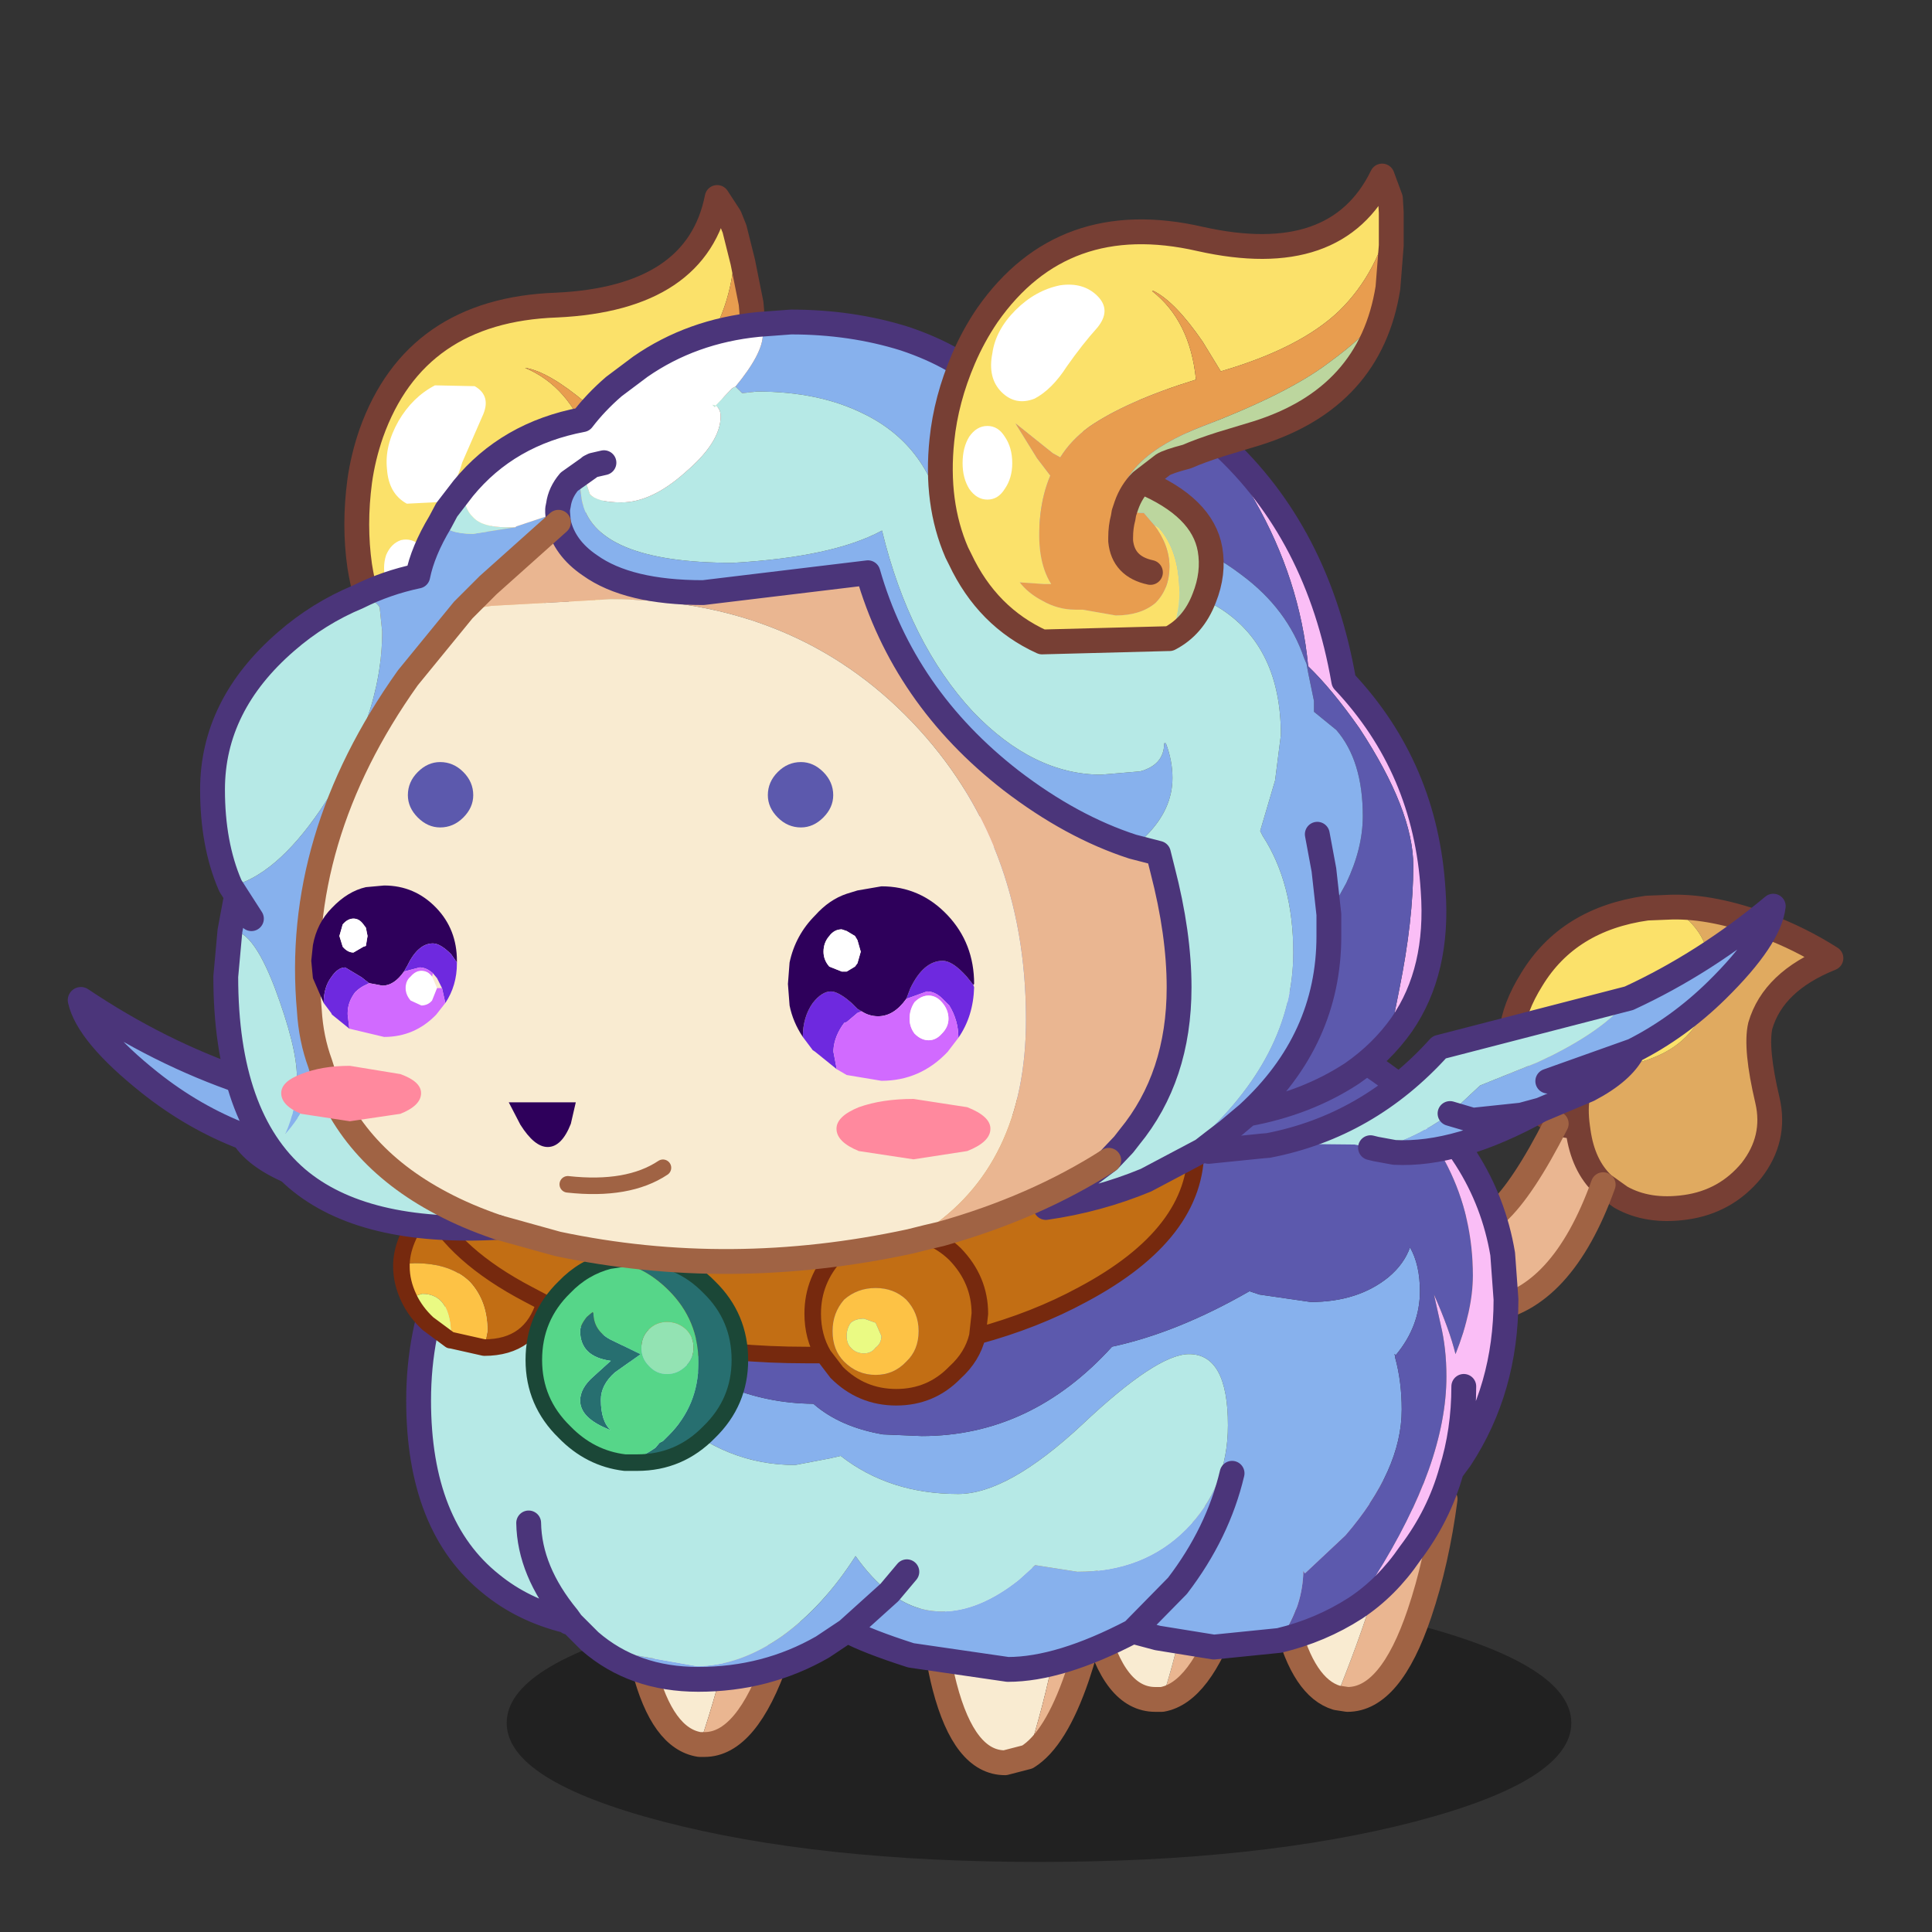 <svg xmlns:ffdec="https://www.free-decompiler.com/flash" xmlns:xlink="http://www.w3.org/1999/xlink" ffdec:objectType="frame" height="90" width="90" xmlns="http://www.w3.org/2000/svg"><rect width="100%" height="100%" fill="#333333" stroke="none"/><use ffdec:characterId="27" height="80.55" transform="translate(2.1 6.2)" width="86.4" xlink:href="#a"/><defs><g id="a" transform="translate(-2.1 -6.2)"><use ffdec:characterId="2" height="25.85" transform="matrix(.738 0 0 .502 23.604 73.76)" width="67.2" xlink:href="#b"/><use ffdec:characterId="3" height="24.25" transform="rotate(-8.001 342.466 -444.228) scale(.77)" width="26.4" xlink:href="#c"/><use ffdec:characterId="4" height="14.75" transform="translate(42.772 71.322) scale(.771)" width="11.9" xlink:href="#d"/><use ffdec:characterId="5" height="11.35" transform="matrix(-.809 -.097 -.097 .809 34.057 49.606)" width="38.1" xlink:href="#e"/><use ffdec:characterId="6" height="14.75" transform="translate(49.772 68.372) scale(.771)" width="11.9" xlink:href="#f"/><use ffdec:characterId="7" height="14.75" transform="translate(58.722 68.372) scale(.771)" width="11.9" xlink:href="#g"/><use ffdec:characterId="8" height="14.75" transform="translate(28.772 70.472) scale(.771)" width="11.9" xlink:href="#h"/><use ffdec:characterId="9" height="54.7" transform="translate(18.922 36.635) scale(.771)" width="67.2" xlink:href="#i"/><use ffdec:characterId="10" height="22.9" transform="translate(18.314 50.864) scale(.771)" width="49" xlink:href="#j"/><use ffdec:characterId="11" height="34.15" transform="translate(16.022 8.622) scale(.771)" width="25.4" xlink:href="#k"/><use ffdec:characterId="12" height="58.25" transform="translate(9.322 14.422) scale(.771)" width="75.3" xlink:href="#l"/><use ffdec:characterId="13" height="30.5" transform="translate(43.222 7.622) scale(.771)" width="28.75" xlink:href="#m"/><use ffdec:characterId="5" height="11.35" transform="rotate(-12.8 241.274 -218.632) scale(.77)" width="38.1" xlink:href="#e"/><use ffdec:characterId="14" height="3.95" transform="translate(19 35.5) scale(.771)" width="25.7" xlink:href="#n"/><use ffdec:characterId="15" height="11.8" transform="translate(14.5 41.25) scale(.771)" width="40.05" xlink:href="#o"/><use ffdec:characterId="16" height="5.65" transform="translate(13.1 49.65) scale(.771)" width="42.85" xlink:href="#p"/><use ffdec:characterId="17" height="2.7" transform="translate(23.7 51.35) scale(.771)" width="4.05" xlink:href="#q"/><use ffdec:characterId="18" height="2.1" transform="translate(26.064 54.014) scale(.771)" width="6.75" xlink:href="#r"/></g><g id="c"><path d="m10.6 6.3.75.8q2.2 2.15 5.35 2.15 3.6 0 5.25-2.15Q23 5.65 23 3.4q0-1.7-1.75-3.25 2.5.3 5.45 1.9 1.95 1.05 3.65 2.5-3.65.9-4.8 3.45-.5 1.3-.2 4.55.2 2.35-1.55 4.05-1.8 1.65-4.25 1.65-2.3 0-3.8-1.15l-.95-.9q-1.05-1.3-1.05-3.4v-.25l-1.25-.4-1.05-1Q10.5 9.7 10.5 7.3l.1-1m3.45 4.25q-.3.85-.3 2 0-1.15.3-2" fill="#e0aa60" fill-rule="evenodd" transform="translate(-4.7 .75)"/><path d="M21.25.15Q23 1.7 23 3.4q0 2.25-1.05 3.7-1.65 2.15-5.25 2.15-3.15 0-5.35-2.15l-.75-.8q.35-1.45 1.65-3 2.7-3.3 7.5-3.3l1.5.15" fill="#fbe16a" fill-rule="evenodd" transform="translate(-4.7 .75)"/><path d="m12.5 12.15 1.25.4v.25q0 2.1 1.05 3.4-3.45 6.55-8 6.55l-1.35-.05.3-4.8q1.4-.25 2.45-.9 1.75-1.2 4.3-4.85" fill="#eab691" fill-rule="evenodd" transform="translate(-4.7 .75)"/><path d="m16.55.9-1.5-.15q-4.8 0-7.5 3.3-1.3 1.55-1.65 3l-.1 1q0 2.4.95 3.85l1.05 1 1.25.4q0-1.15.3-2M16.55.9q2.5.3 5.45 1.9 1.95 1.05 3.65 2.5-3.65.9-4.8 3.45-.5 1.3-.2 4.55.2 2.35-1.55 4.05Q17.3 19 14.85 19q-2.3 0-3.8-1.15l-.95-.9q-1.05-1.3-1.05-3.4v-.25" fill="none" stroke="#773f34" stroke-linecap="round" stroke-linejoin="round" stroke-width="1.5"/><path d="M10.1 16.95q-3.45 6.55-8 6.55l-1.35-.05.3-4.8q1.4-.25 2.45-.9 1.75-1.2 4.3-4.85" fill="none" stroke="#a06344" stroke-linecap="round" stroke-linejoin="round" stroke-width="1.5"/></g><g id="d"><path d="m5.85 12.9-1.35.35q-2.45 0-3.65-4.6Q-.05 5.15 0 0l8.25.95q-.4 5.6-2.4 11.95" fill="#f9ebd1" fill-rule="evenodd" transform="translate(.75 .75)"/><path d="m8.25.95 2.15.2q-.5 3.8-1.55 6.9-1.3 3.8-3 4.85 2-6.35 2.4-11.95" fill="#eab691" fill-rule="evenodd" transform="translate(.75 .75)"/><path d="M6.6 13.65 5.25 14Q2.8 14 1.6 9.4.7 5.9.75.75L9 1.7l2.15.2q-.5 3.8-1.55 6.9-1.3 3.8-3 4.85z" fill="none" stroke="#a06344" stroke-linecap="round" stroke-linejoin="round" stroke-width="1.5"/></g><g id="e"><path d="M27.2 24.1q4.95-1.05 9.75-3.5-.65 1.85-4.45 4.2-2.75 1.7-5.75 2.45-.9 1.1-3.15 1.7l-3.1.55q-5.5 1.6-9.2.55l-.85-.4-.1-.05q2.3-.05 4.65-1.05l.1-.05 2.15-1.25 3.7-.6q4.4-.95 6.25-2.55m-6.7 5.4-1.2.05-2.95-.35-1.25-.7 1.25.7 2.95.35 1.2-.05m.8-1.6 5.45-.65-5.45.65" fill="#87b1ed" fill-rule="evenodd" transform="translate(.4 -19.85)"/><path d="m9.95 29.45-.9-.4-2.1-.5-3-.6q6.15.2 11.4-3.5l11.85-.35q-1.85 1.6-6.25 2.55l-3.7.6-2.15 1.25-.1.05q-2.35 1-4.65 1.05l-.4-.15" fill="#b6e9e6" fill-rule="evenodd" transform="translate(.4 -19.85)"/><path d="M27.6 4.25q4.95-1.05 9.75-3.5-.65 1.85-4.45 4.2-2.75 1.7-5.75 2.45-.9 1.1-3.15 1.7l-3.1.55q-5.5 1.6-9.2.55l-1.05-.45-.3-.15m-6-1.5L4 8.05l-3.25-.4m14.75 1 1.25.7 2.95.35 1.2-.05m6.7-5.4-11.85.35Q10.5 8.3 4.35 8.1m22.8-.7-5.45.65" fill="none" stroke="#4b357a" stroke-linecap="round" stroke-linejoin="round" stroke-width="1.5"/></g><g id="f"><path d="M4.9 13.25Q6.75 7.6 6.75 2.65V.75l3.65.4q-.5 3.8-1.55 6.9-1.65 4.8-3.95 5.2" fill="#eab691" fill-rule="evenodd" transform="translate(.75 .75)"/><path d="M4.9 13.25h-.4q-2.5 0-3.65-4.6Q-.05 5.15 0 0l6.75.75v1.9q0 4.95-1.85 10.6" fill="#f9ebd1" fill-rule="evenodd" transform="translate(.75 .75)"/><path d="M7.5 1.5.75.75Q.7 5.9 1.6 9.4 2.75 14 5.25 14h.4q2.3-.4 3.95-5.2 1.05-3.1 1.55-6.9L7.5 1.5z" fill="none" stroke="#a06344" stroke-linecap="round" stroke-linejoin="round" stroke-width="1.5"/></g><g id="g"><path d="m3.85 13.15.2-.6Q7 5.15 7.4.85l3 .3q-.5 3.8-1.55 6.9-1.75 5.2-4.35 5.2l-.65-.1" fill="#eab691" fill-rule="evenodd" transform="translate(.75 .75)"/><path d="M3.85 13.15q-2-.6-3-4.5Q-.05 5.15 0 0l7.4.85q-.4 4.3-3.35 11.7l-.2.6" fill="#f9ebd1" fill-rule="evenodd" transform="translate(.75 .75)"/><path d="M8.15 1.6.75.75Q.7 5.9 1.6 9.4q1 3.9 3 4.5l.65.1q2.6 0 4.35-5.2 1.05-3.1 1.55-6.9l-3-.3z" fill="none" stroke="#a06344" stroke-linecap="round" stroke-linejoin="round" stroke-width="1.5"/></g><g id="h"><path d="M4.2 13.25Q1.95 12.9.85 8.65-.1 5.15 0 0l6.8.8q-.2 5.35-2.6 12.45" fill="#f9ebd1" fill-rule="evenodd" transform="translate(.75 .75)"/><path d="m6.8.8 3.6.35q-.5 3.8-1.55 6.9-1.8 5.2-4.35 5.2h-.3Q6.6 6.15 6.8.8" fill="#eab691" fill-rule="evenodd" transform="translate(.75 .75)"/><path d="M4.95 14Q2.7 13.65 1.6 9.4.65 5.9.75.75l6.8.8 3.6.35q-.5 3.8-1.55 6.9Q7.8 14 5.25 14h-.3z" fill="none" stroke="#a06344" stroke-linecap="round" stroke-linejoin="round" stroke-width="1.5"/></g><g id="i"><path d="m52 37.25-3.95.4-3.4-.55-1.5-.4Q38.75 39 35.6 39l-5.85-.85q-2.65-.85-3.85-1.5l-1.5 1Q21 39.6 16.9 39.6q-3.9 0-6.55-2.3l1.65.65 4.8.85q2.55 0 5.15-1.8 2.5-1.8 4.45-4.85.95 1.35 2.05 2.2 1.45 1.15 3.15 1.15 2.25 0 4.65-1.9l1-.9 2.55.4q4 0 6.55-2.55t2.55-6.3q0-4.3-2.35-4.3-1.95 0-6.45 4.25-4.5 4.2-7.5 4.2-4.15 0-7.1-2.3l-.65.15-2.1.4q-4.15 0-7.45-2.95-3.35-3.05-3.35-6.9l.1-.05 2.05 2.15q4.25 4 9.75 4.05 1.6 1.4 4.2 1.85l2.35.1q6.6 0 11.5-5.4 3.95-.85 8.3-3.35l.6.2 3.1.45q2.85 0 4.7-1.5.95-.8 1.3-1.8.6 1.05.6 2.65 0 2.1-1.45 3.85l-.1-.05.05.1v.1q.4 1.45.4 3.15 0 3.65-3.4 7.6l-2.45 2.3-.1-.15v.2q-.1 2.15-1.45 4m-2.85-10.1q-.85 3.6-3.3 6.8l-2.7 2.75 2.7-2.75q2.45-3.2 3.3-6.8m-23.25 9.5 2.55-2.3-2.55 2.3" fill="#87b1ed" fill-rule="evenodd" transform="translate(.75 14.35)"/><path d="M11-3.8q2.85-2.1 6.4-2.65l1.35-1.75.25-.3.05-.1q1.4-1.6 3.15-2.65 2.7-1.45 6.45-1.45 3.4 0 7.2 2.75L37.4-8.7l2.1-.2q9.9 0 13.6 8.95L52.95 0l.15.1.85 2.4h1.75l1.95.65Q63.7 8.1 63.7 15.2q0 2.1-1.05 4.75-.35-1.45-1.3-3.6l.4 1.8q.35 1.45.35 3.15 0 5.25-4.3 12.1l-1.2 1.9q-2.1 1.35-4.6 1.95 1.35-1.85 1.45-4v-.2l.1.15L56 30.9q3.4-3.95 3.4-7.6 0-1.7-.4-3.15v-.1l-.05-.1.1.05q1.45-1.75 1.45-3.85 0-1.6-.6-2.65-.35 1-1.3 1.8-1.85 1.5-4.7 1.5l-3.1-.45-.6-.2q-4.35 2.5-8.3 3.35-4.9 5.4-11.5 5.4l-2.35-.1q-2.6-.45-4.2-1.85-5.5-.05-9.75-4.05l-2.05-2.15-.1-.15q-1.9-2.45-3.05-5.6l-.3-.75-.1-.35-.2-3.4q-.15-3.6 1.4-7.6L11-3.8" fill="#5c59ad" fill-rule="evenodd" transform="translate(.75 14.35)"/><path d="M22.2-11.25q3.7-2.35 8.7-2.35 3.2 0 6.35 1.35 1.55.7 2.85 1.6l1.4-.05q4.7 0 8.05 2.75Q53.1-5 53.9.4q2.2 1 4.9 3 5.65 4.25 6.7 10.5l.2 2.75q0 5.4-2.75 9.6l-.55.75q-.75 2.7-2.5 5-1.4 2.05-3.3 3.3l1.2-1.9q4.3-6.85 4.3-12.1 0-1.7-.35-3.15l-.4-1.8q.95 2.15 1.3 3.6 1.05-2.65 1.05-4.75 0-7.1-6.05-12.05L55.7 2.5h-1.75L53.1.1l-.15-.1.15.05Q49.4-8.9 39.5-8.9l-2.1.2-1.55-1.25q-3.8-2.75-7.2-2.75-3.75 0-6.45 1.45M63.15 21.9q0 2.7-.75 5.1.75-2.4.75-5.1" fill="#fabef6" fill-rule="evenodd" transform="translate(.75 14.35)"/><path d="m10.35 37.3-1.1-1.1-.25-.35-.1.2q-2.6-.65-4.5-2.2Q0 30.35 0 22.75q0-4.1 1.5-7.6l1.95-3.4-.05-.35-.15-1.55q0-4.15 3.6-9.35Q8.7-2.15 11-3.8L9.7-1.1q-1.55 4-1.4 7.6l.2 3.4.1.35.3.75q1.15 3.15 3.05 5.6l.1.15-.1.05q0 3.85 3.35 6.9 3.3 2.95 7.45 2.95l2.1-.4.65-.15q2.95 2.3 7.1 2.3 3 0 7.5-4.2 4.5-4.25 6.45-4.25 2.35 0 2.35 4.3 0 3.75-2.55 6.3T39.8 33.1l-2.55-.4-1 .9q-2.4 1.9-4.65 1.9-1.7 0-3.15-1.15-1.1-.85-2.05-2.2-1.95 3.05-4.45 4.85-2.6 1.8-5.15 1.8l-4.8-.85-1.65-.65m-3.7-7.15q.05 2.9 2.35 5.7-2.3-2.8-2.35-5.7M29.5 33.1l-1.05 1.25 1.05-1.25" fill="#b6e9e6" fill-rule="evenodd" transform="translate(.75 14.35)"/><path d="M11.75 10.55q2.85-2.1 6.4-2.65l1.35-1.75m.3-.4q1.4-1.6 3.15-2.65 3.7-2.35 8.7-2.35 3.2 0 6.35 1.35 1.55.7 2.85 1.6l1.4-.05q4.7 0 8.05 2.75 3.55 2.95 4.35 8.35 2.2 1 4.9 3 5.65 4.25 6.7 10.5l.2 2.75q0 5.4-2.75 9.6l-.55.75q-.75 2.7-2.5 5-1.4 2.05-3.3 3.3-2.1 1.35-4.6 1.95l-3.95.4-3.4-.55-1.5-.4q-4.4 2.3-7.55 2.3l-5.85-.85q-2.65-.85-3.85-1.5l-1.5 1q-3.4 1.95-7.5 1.95-3.9 0-6.55-2.3l-1.1-1.1-.2-.05-.15-.1q-2.6-.65-4.5-2.2-4.4-3.5-4.4-11.1 0-4.1 1.5-7.6l1.95-3.4-.05-.35L4 24.2q0-4.15 3.6-9.35 1.85-2.65 4.15-4.3M29.2 48.7 26.65 51m17.25.05 2.7-2.75q2.45-3.2 3.3-6.8m13.25-.15q.75-2.4.75-5.1M9.75 50.2l.25.35m-.25-.35q-2.3-2.8-2.35-5.7m21.8 4.2 1.05-1.25" fill="none" stroke="#4b357a" stroke-linecap="round" stroke-linejoin="round" stroke-width="1.5"/></g><g id="j"><path d="M0 9.9q.05-1.65 1.65-3.55-.9-1.7-1-3.5l.1-1.05L47.4 0q.6 1.4.6 2.85.1 5.2-6.85 8.9-2.85 1.55-6.35 2.5-.3 1.25-1.35 2.2-1.45 1.5-3.55 1.5-2.1 0-3.6-1.5l-.8-1.05h-1q-9.15 0-15.85-3.15-.8 2.7-3.65 2.7l.2-1q0-1.8-1.05-2.95Q3 9.85.8 9.85L0 9.9m3 4.6h-.05l.05-.2v.2m22.5.9q-.65-1.1-.65-2.5 0-2.05 1.45-3.6 1.5-1.4 3.6-1.4t3.55 1.4q1.5 1.55 1.5 3.6l-.15 1.35.15-1.35q0-2.05-1.5-3.6Q32 7.9 29.9 7.9q-2.1 0-3.6 1.4-1.45 1.55-1.45 3.6 0 1.4.65 2.5m3.15-4.05q-1.1 0-1.9.7-.7.8-.7 1.9 0 1.15.7 1.85.8.8 1.9.8 1.1 0 1.85-.8.75-.7.75-1.85 0-1.1-.75-1.9-.75-.7-1.85-.7m-27-5Q3.2 9.4 7.7 11.75l.95.5-.95-.5Q3.2 9.4 1.65 6.35" fill="#c26e14" fill-rule="evenodd" transform="translate(.5 .5)"/><path d="m5 14.95-2-.45v-.2q0-2.6-1.75-2.6l-.8.25Q0 11 0 10.05V9.9l.8-.05Q3 9.85 4.15 11q1.05 1.15 1.05 2.95l-.2 1m23.65-3.6q1.1 0 1.85.7.75.8.75 1.9 0 1.15-.75 1.85-.75.8-1.85.8t-1.9-.8q-.7-.7-.7-1.85 0-1.1.7-1.9.8-.7 1.9-.7m-.7 1.85q-.5 0-.8.25-.25.35-.25.8 0 .45.25.7.3.35.8.35.45 0 .7-.35.35-.25.35-.7l-.35-.8-.7-.25" fill="#fdc245" fill-rule="evenodd" transform="translate(.5 .5)"/><path d="m2.95 14.5-1.35-1q-.75-.7-1.15-1.55l.8-.25Q3 11.7 3 14.3l-.05.2m25-1.3.7.25.35.8q0 .45-.35.7-.25.35-.7.35-.5 0-.8-.35-.25-.25-.25-.7 0-.45.25-.8.3-.25.8-.25" fill="#eafa83" fill-rule="evenodd" transform="translate(.5 .5)"/><path d="M0 9.9q.05-1.65 1.65-3.55-.9-1.7-1-3.5l.1-1.05L47.4 0q.6 1.4.6 2.85.1 5.2-6.85 8.9-2.85 1.55-6.35 2.5-.3 1.25-1.35 2.2-1.45 1.5-3.55 1.5-2.1 0-3.6-1.5l-.8-1.05h-1q-9.15 0-15.85-3.15-.8 2.7-3.65 2.7l-2-.45h-.05l-1.35-1q-.75-.7-1.15-1.55Q0 11 0 10.05V9.9m34.8 4.35.15-1.35q0-2.05-1.5-3.6Q32 7.9 29.9 7.9q-2.1 0-3.6 1.4-1.45 1.55-1.45 3.6 0 1.4.65 2.5M8.65 12.25l-.95-.5Q3.2 9.4 1.65 6.35" fill="none" stroke="#76290e" stroke-linecap="round" stroke-linejoin="round" transform="translate(.5 .5)"/><path d="m12.55 9.7 1.7-.25q2.55 0 4.35 1.85 1.85 1.8 1.85 4.4 0 2.55-1.85 4.35-1.8 1.85-4.35 1.85h-.75q1-.3 1.85-.9l.25-.3.2-.1.35-.35q1.8-1.8 1.8-4.4 0-2.55-1.8-4.35-1.6-1.6-3.6-1.8m-.95 3.15q0 1.05 1 1.6l1.85.9-1.55 1.1q-.85.75-.85 1.65 0 1.3.6 1.85l-.45-.2q-1.4-.65-1.4-1.6 0-.75.8-1.45l1.05-.95q-1.85-.25-1.85-1.8 0-.35.4-.85l.35-.3.05.05" fill="#276f70" fill-rule="evenodd" transform="translate(.5 .5)"/><path d="M13.5 21.9q-2.1-.25-3.65-1.85Q8 18.25 8 15.7q0-2.6 1.85-4.4 1.15-1.2 2.7-1.6 2 .2 3.6 1.8 1.8 1.8 1.8 4.35 0 2.6-1.8 4.4l-.35.35-.2.1-.25.3q-.85.6-1.85.9m2.55-8.5q-.65 0-1.1.45-.45.45-.45 1.1 0 .65.45 1.1.45.5 1.1.5.65 0 1.15-.5.45-.45.45-1.1 0-.65-.45-1.1-.5-.45-1.15-.45m-4.45-.55-.05-.05-.35.3q-.4.5-.4.85 0 1.55 1.85 1.8l-1.05.95q-.8.7-.8 1.45 0 .95 1.4 1.6l.45.2q-.6-.55-.6-1.85 0-.9.85-1.65l1.55-1.1-1.85-.9q-1-.55-1-1.6" fill="#56d689" fill-rule="evenodd" transform="translate(.5 .5)"/><path d="M16.05 13.4q.65 0 1.15.45.45.45.45 1.1 0 .65-.45 1.1-.5.5-1.15.5-.65 0-1.1-.5-.45-.45-.45-1.1 0-.65.45-1.1.45-.45 1.1-.45" fill="#93e3b3" fill-rule="evenodd" transform="translate(.5 .5)"/><path d="m12.55 9.7 1.7-.25q2.55 0 4.35 1.85 1.85 1.8 1.85 4.4 0 2.55-1.85 4.35-1.8 1.85-4.35 1.85h-.75q-2.1-.25-3.65-1.85Q8 18.25 8 15.7q0-2.6 1.85-4.4 1.15-1.2 2.7-1.6z" fill="none" stroke="#1b4737" stroke-linecap="round" stroke-linejoin="round" transform="translate(.5 .5)"/></g><g id="k"><path d="M22.85 1.9q.2 3.7-1.5 6.65-1.7 2.75-5.95 5.35l-1.55-1.5q-2.2-1.85-3.6-2.1h-.05q2.65 1.1 3.85 4.4-3.7 2.4-5.45 4.5-.85 1-1.2 2.25l-.55-.2q-1.7-.45-2.6-1.1l1.8 1.7 1.05.8q-.15 1.1 0 2.45.4 2.7 1.75 3.85l-.45.15-1.4.2q.6.55 1.5.8l2.15-.05.45-.1 2-.2q1.45-.35 2.1-1.35.65-1.05.3-2.35-.35-1.25-1.6-2.15l.35.1q1.55.95 2.2 3.45.35 1.3.15 2.8l-.05.05q-3.3 2.9-7.4 2.2-3.55-.65-6.05-3.55l-.25-.35Q.8 26.05.2 22.25q-.35-2.45 0-5.1.2-1.45.7-2.9Q3.55 6.8 12.1 6.5q8.5-.4 9.7-6.5l.75 1.15.3.75m-10 21.5-.85.25-.05-.5.9.25" fill="#fbe16a" fill-rule="evenodd" transform="translate(.75 .75)"/><path d="M13.9 23.9q1.25.9 1.6 2.15.35 1.3-.3 2.35-.65 1-2.1 1.35l-2 .2-.45.1-2.15.05q-.9-.25-1.5-.8l1.4-.2.45-.15Q7.5 27.8 7.1 25.1q-.15-1.35 0-2.45l-1.05-.8-1.8-1.7q.9.65 2.6 1.1l.55.2q.35-1.25 1.2-2.25 1.75-2.1 5.45-4.5-1.2-3.3-3.85-4.4h.05q1.4.25 3.6 2.1l1.55 1.5q4.25-2.6 5.95-5.35 1.7-2.95 1.5-6.65l.5 2 .5 2.5-.25 1.95q-.15 1-2.05 3.35-1.9 2.4-6.3 5.65-4.45 3.2-3.7 6.1l.6 1.7h.05l-.2-1.2v-.3l.85-.25.25-.05q.45.2.8.55m.5 2.85q-1.65.05-2.15-1.4l-.05-.2.05.2q.5 1.45 2.15 1.4" fill="#e89d4f" fill-rule="evenodd" transform="translate(.75 .75)"/><path d="M13.9 23.9q-.35-.35-.8-.55l-.25.05-.9-.25.05.5v.3l.2 1.2h-.05l-.6-1.7q-.75-2.9 3.7-6.1 4.4-3.25 6.3-5.65 1.9-2.35 2.05-3.35l.25-1.95q.7 6.7-5.4 10.55l-1.95 1.2-1.75 1.2-1.25.85-1 1.3q3.95.6 5.05 2.95.65 1.35.45 2.95-.2 1.8-1.4 2.85.2-1.5-.15-2.8-.65-2.5-2.2-3.45l-.35-.1m-1.4-2.4q-.4.75-.55 1.65.15-.9.55-1.65" fill="#bcd69e" fill-rule="evenodd" transform="translate(.75 .75)"/><path d="M12.75 24.4v.3l.2 1.2.05.2q.5 1.45 2.15 1.4M23.6 2.65l.5 2 .5 2.5q.7 6.7-5.4 10.55l-1.95 1.2-1.75 1.2-1.25.85-1 1.3q3.95.6 5.05 2.95.65 1.35.45 2.95-.2 1.8-1.4 2.85l-.05.05q-3.3 2.9-7.4 2.2-3.55-.65-6.05-3.55l-.25-.35Q1.55 26.8.95 23q-.35-2.45 0-5.1.2-1.45.7-2.9 2.65-7.45 11.2-7.75 8.5-.4 9.7-6.5l.75 1.15.3.75M12.75 24.4l-.05-.5q.15-.9.55-1.65" fill="none" stroke="#773f34" stroke-linecap="round" stroke-linejoin="round" stroke-width="1.5"/><path d="M7.6 13.25 6.4 16q-.45 1.6-1.35 2.4l-2 .1q-1.1-.6-1.2-2.1-.15-1.4.7-2.9.85-1.45 2.2-2.15l2.4.05q1.05.6.45 1.85M1.8 21.6q.3-.7.9-.9.65-.15 1.2.35l.8 1.4q.25.9 0 1.65-.2.75-.85.9-.6.2-1.25-.35-.55-.5-.8-1.4-.25-.9 0-1.65" fill="#fff" fill-rule="evenodd" transform="translate(.75 .75)"/></g><g id="l"><path d="m71.85 42.45-.45-.6.3-1.5q.85-4.2.85-7.5 0-3.35-3.25-8.3-1.65-2.35-3.1-3.75-.5-5.25-3.25-10.05-1.85-3.2-3.55-4.65l1.05.85.45.4q5.9 5.4 7.45 14.35 4.95 5.25 5.4 12.65.35 4.85-1.9 8.1" fill="#fabef6" fill-rule="evenodd" transform="translate(.75 .75)"/><path d="m67.45 35.8 1.05-1.9q1-2.1 1-4.05 0-3.35-1.6-5.2l-1.35-1.1v-.65l-.35-1.7-.1-.55-.15-.35q-1-2.95-3.75-5-1.9-1.45-3.65-1.95-.85-1.2-2.25-2.3Q54.35 9.4 52 8.2l.55-1.45L54.1 3.1q1.75.65 3.45 1.75l.85.55 1 .7q1.7 1.45 3.55 4.65 2.75 4.8 3.25 10.05 1.45 1.4 3.1 3.75 3.25 4.95 3.25 8.3 0 3.3-.85 7.5l-.3 1.5.45.6q-1.2 1.7-3 2.95-2.75 1.8-6.3 2.45 4.9-4.5 4.9-10.75v-1.3" fill="#5c59ad" fill-rule="evenodd" transform="translate(.75 .75)"/><path d="m54.1 3.1-1.55 3.65L52 8.2q2.35 1.2 4.3 2.85 1.4 1.1 2.25 2.3 1.75.5 3.65 1.95 2.75 2.05 3.75 5l.15.35.1.55.35 1.7v.65l1.35 1.1q1.6 1.85 1.6 5.2 0 1.95-1 4.05l-1.05 1.9v1.3q0 6.25-4.9 10.75L61.3 48.9q-.8.6-1.5 1.15l-3.4 1.8 2.95-2.2Q65.3 44.4 65.3 38.1q0-4.2-1.85-7.05l-.15-.3.9-3.05.35-2.75q0-5.25-3.6-7.6l-1.15-.7-2.3-.65-1.65-1.45q-2.55-1.75-5.45-2.2l-1.9-.15-4.25.2q-.8-4.85-4.9-6.85-2.7-1.35-6.45-1.35l-.9.1-.4-.4q1.65-2 1.65-3.15l-.3-.6 2-.15q3.65 0 6.85 1 1.65.55 2.95 1.3l.5.3.1-.4 2.7-.15q3.15 0 6.05 1.05M22.75 8.85l-.55.7v.35l.1.8q.7 3.85 9.15 3.85 6.05-.35 9-1.95 1.65 6.8 5.5 10.95 3.65 3.8 7.75 3.8l2.35-.2q1.45-.4 1.45-1.7h.1q.4 1.05.4 2.1 0 1.9-1.6 3.5l-.8.65q-3.7-1.2-7.35-4-6.5-5.05-8.65-12.55l-9.95 1.2q-4.55 0-6.85-1.65-1.55-1.05-1.9-2.6l-.05-.6.05.6-4.25 3.8-1.5 1.5-3.35 4.1q-6.9 9.7-5.95 20.1.1 1.7.65 3.2-.6 2.6-2.1 4.25.7-1.55.7-3.4 0-1.85-1.35-5.45-1.4-3.65-2.7-3.4l.4-2.15-.35-.55q2.7-.65 5.4-4.6 3.75-5.5 3.75-10.8l-.15-1.45q-.25-.5-1.3-.65 1.7-.85 3.6-1.25.3-1.5 1.35-3.25.45.7 2 .7l2.55-.4.05-.05 2.25-.75.25-.1v-.2l.05-.25q.1-.75.65-1.4l1.2-.85v.05m44 22.1.4 2.15.3 2.7-.3-2.7-.4-2.15m-64.4 5.1-.9-1.4.9 1.4" fill="#87b1ed" fill-rule="evenodd" transform="translate(.75 .75)"/><path d="m31.6 3.9.4.4.9-.1q3.75 0 6.45 1.35 4.1 2 4.9 6.85l4.25-.2 1.9.15q2.9.45 5.45 2.2L57.5 16l2.3.65 1.15.7q3.6 2.35 3.6 7.6l-.35 2.75-.9 3.05.15.3q1.85 2.85 1.85 7.05 0 6.3-5.95 11.55l-2.95 2.2q-2.9 1.2-6.05 1.65l3.8-2.85.9-.95.35-.45q3-3.65 3-9.05 0-3.25-1-7.1l-.25-1-1.55-.4.8-.65q1.6-1.6 1.6-3.5 0-1.05-.4-2.1h-.1q0 1.3-1.45 1.7l-2.35.2q-4.1 0-7.75-3.8-3.85-4.15-5.5-10.95-2.95 1.6-9 1.95-8.45 0-9.15-3.85l-.1-.8v-.35l.55-.7-.15.95.2.6q.45.5 1.9.5 1.85 0 3.9-1.85 2.1-1.8 2.1-3.35 0-.45-.3-.65l-.05.1L30.2 5l.2.05 1-1.05.2-.1m-16.45 6.15q0 1.2.6 1.75.55.6 2 .6h.55l-2.55.4q-1.55 0-2-.7l.4-.75 1-1.3M23 8.65l-.2.1-.05.05v-.05l.25-.1M1.1 34.1l-.05-.1Q0 31.55 0 28.25q0-5.1 4.45-8.95 1.95-1.7 4.35-2.7 1.05.15 1.3.65l.15 1.45q0 5.3-3.75 10.8-2.7 3.95-5.4 4.6m5.4 10.7q1.65 5.45 7.35 8.45 1.5.8 3.4 1.45-8.15.45-12.15-2.95-4.3-3.7-4.3-12.2l.25-2.75q1.3-.25 2.7 3.4 1.35 3.6 1.35 5.45t-.7 3.4q1.5-1.65 2.1-4.25" fill="#b6e9e6" fill-rule="evenodd" transform="translate(.75 .75)"/><path d="M20.9 12.1q.35 1.55 1.9 2.6 2.3 1.65 6.85 1.65l9.95-1.2q2.15 7.5 8.65 12.55 3.65 2.8 7.35 4l1.55.4.25 1q1 3.85 1 7.1 0 5.4-3 9.05l-.35.45-.9.95Q49.7 53.5 44 55.1l-.85.2-1 .25.8-.55q6.2-4 6.2-12.85 0-10.75-6.85-17.95-7.1-7.45-18.25-7.45l-7.2.4-1.7.25 1.5-1.5 4.25-3.8" fill="#eab691" fill-rule="evenodd" transform="translate(.75 .75)"/><path d="m15.15 17.4 1.7-.25 7.2-.4q11.15 0 18.25 7.45 6.85 7.2 6.85 17.95 0 8.85-6.2 12.85l-.8.55q-10.9 2.35-21.3.15l-3.6-1q-1.9-.65-3.4-1.45-5.7-3-7.35-8.45-.55-1.5-.65-3.2-.95-10.4 5.95-20.1l3.35-4.1" fill="#f9ebd1" fill-rule="evenodd" transform="translate(.75 .75)"/><path d="m32.95.15.3.6q0 1.15-1.65 3.15l-.2.1-1 1.05-.2-.05.15.15.05-.1q.3.2.3.65 0 1.55-2.1 3.35-2.05 1.85-3.9 1.85-1.45 0-1.9-.5l-.2-.6.15-.95V8.8l-1.2.85q-.55.65-.65 1.4l-.05.25v.2l-.25.1-2.25.75-.05.05h-.55q-1.45 0-2-.6-.6-.55-.6-1.75 2.7-3.3 7.2-4.15.8-1.05 1.9-2l1.6-1.2q3.1-2.15 7.1-2.55m-9.3 8.35-.65.15.65-.15m-.9.3.05-.05.2-.1-.25.1v.05" fill="#fff" fill-rule="evenodd" transform="translate(.75 .75)"/><path d="M68.2 36.55v1.3q0 6.25-4.9 10.75 3.55-.65 6.3-2.45 1.8-1.25 3-2.95 2.25-3.25 1.9-8.1-.45-7.4-5.4-12.65-1.55-8.95-7.45-14.35l-.45-.4-1.05-.85-1-.7-.85-.55q-1.7-1.1-3.45-1.75-2.9-1.05-6.05-1.05l-2.7.15-.1.4-.5-.3q-1.3-.75-2.95-1.3-3.2-1-6.85-1l-2 .15q-4 .4-7.1 2.55L25 4.65q-1.1.95-1.9 2-4.5.85-7.2 4.15l-1 1.3-.4.75q-1.05 1.75-1.35 3.25-1.9.4-3.6 1.25-2.4 1-4.35 2.7Q.75 23.9.75 29q0 3.3 1.05 5.75l.05.1.35.55.9 1.4m54.05 15.8 3.4-1.8q.7-.55 1.5-1.15l1.25-1.05M46.1 2.95l-.6.1m-22 6.5-1.2.85q-.55.65-.65 1.4l-.05.25v.2l.05.6q.35 1.55 1.9 2.6 2.3 1.65 6.85 1.65l9.95-1.2Q42.5 23.4 49 28.45q3.65 2.8 7.35 4l1.55.4.25 1q1 3.85 1 7.1 0 5.4-3 9.05l-.35.45-.9.95-3.8 2.85q3.15-.45 6.05-1.65M68.2 36.55l-.3-2.7-.4-2.15M23.75 9.4l.65-.15m-.9.3.05-.05.2-.1M1.8 37.55l.4-2.15M18 55.45q-8.15.45-12.15-2.95-4.3-3.7-4.3-12.2l.25-2.75" fill="none" stroke="#4b357a" stroke-linecap="round" stroke-linejoin="round" stroke-width="1.5"/><path d="m42.9 56.3 1-.25.85-.2q5.7-1.6 10.15-4.45m-39-33.25-3.35 4.1q-6.9 9.7-5.95 20.1.1 1.7.65 3.2Q8.9 51 14.6 54q1.5.8 3.4 1.45l3.6 1q10.4 2.2 21.3-.15M21.65 12.85l-4.25 3.8-1.5 1.5" fill="none" stroke="#a06344" stroke-linecap="round" stroke-linejoin="round" stroke-width="1.5"/></g><g id="m"><path d="M27.25 2.2q-.75 3.6-3.15 5.95-2.35 2.25-7.15 3.65l-1.1-1.8Q14.2 7.6 12.9 6.95h-.1q2.3 1.8 2.65 5.35-4.2 1.3-6.45 2.85-1.1.8-1.75 1.85l-.45-.25-2.25-1.8 1.3 2.1.8 1.05q-.45 1.05-.6 2.35-.3 2.7.65 4.2h-.45l-1.45-.1q.5.65 1.35 1.1.95.55 2 .55h.45l2 .35q1.5 0 2.4-.75.85-.85.85-2.2 0-1.3-.95-2.55l.3.2q1.25 1.4 1.25 3.95 0 1.35-.6 2.75h-.05l-7.65.2q-3.3-1.5-4.95-5l-.2-.4q-1.3-3-.9-6.8.25-2.45 1.3-4.9.6-1.4 1.45-2.65Q7.4 1.9 15.7 3.8q8.25 1.85 11-3.8l.5 1.35.05.85m-15.2 18.15h-.95l.15-.45.8.45" fill="#fbe16a" fill-rule="evenodd" transform="translate(.75 .75)"/><path d="M12.9 21.05q.95 1.25.95 2.55 0 1.35-.85 2.2-.9.75-2.4.75l-2-.35h-.45q-1.05 0-2-.55-.85-.45-1.35-1.1l1.45.1h.45q-.95-1.5-.65-4.2.15-1.3.6-2.35l-.8-1.05-1.3-2.1 2.25 1.8.45.25Q7.9 15.95 9 15.15q2.25-1.55 6.45-2.85-.35-3.55-2.65-5.35h.1q1.3.65 2.95 3.05l1.1 1.8q4.8-1.4 7.15-3.65 2.4-2.35 3.15-5.95v2l-.2 2.55-.75 1.85q-.45.95-2.85 2.7-2.45 1.85-7.55 3.8-5.1 1.95-5.1 5l.05 1.75h.05q0-.65.15-1.2l.05-.3h1.2l.6.7m-.2 2.9q-1.65-.35-1.8-1.9v-.2.2q.15 1.55 1.8 1.9" fill="#e89d4f" fill-rule="evenodd" transform="translate(.75 .75)"/><path d="m12.9 21.05-.6-.7h-.25l-.8-.45-.15.45-.05.3q-.15.55-.15 1.2h-.05l-.05-1.75q0-3.05 5.1-5 5.1-1.95 7.55-3.8 2.4-1.75 2.85-2.7l.75-1.85Q26 13.4 19.1 15.55l-2.15.65q-1.25.4-2.05.75-1.15.3-1.45.5l-1.3 1q3.7 1.55 4.15 4.1.25 1.45-.35 2.95-.65 1.7-2.1 2.45.6-1.4.6-2.75 0-2.55-1.25-3.95l-.3-.2m-.75-2.6q-.6.6-.9 1.45.3-.85.9-1.45" fill="#bcd69e" fill-rule="evenodd" transform="translate(.75 .75)"/><path d="m11.85 21.1-.05.3q-.15.55-.15 1.2v.2q.15 1.55 1.8 1.9M28 2.95v2l-.2 2.55q-1.05 6.65-7.95 8.8l-2.15.65q-1.25.4-2.05.75-1.15.3-1.45.5l-1.3 1q3.7 1.55 4.15 4.1.25 1.45-.35 2.95-.65 1.7-2.1 2.45h-.05l-7.65.2q-3.3-1.5-4.95-5l-.2-.4q-1.3-3-.9-6.8.25-2.45 1.3-4.9.6-1.4 1.45-2.65 4.55-6.5 12.85-4.6 8.25 1.85 11-3.8l.5 1.35.05.85M11.85 21.1l.15-.45q.3-.85.9-1.45" fill="none" stroke="#773f34" stroke-linecap="round" stroke-linejoin="round" stroke-width="1.5"/><path d="M9.5 9.15q-.9 1-1.85 2.35-.9 1.4-1.95 1.95-1.15.45-2-.4-.85-.85-.55-2.35.2-1.4 1.4-2.6 1.2-1.2 2.7-1.5 1.4-.2 2.25.65.85.85 0 1.9m-7.75 6.6q.45-.65 1.1-.65.65 0 1.05.65.45.65.45 1.6 0 .9-.45 1.55-.4.65-1.05.65t-1.1-.65q-.4-.65-.4-1.55 0-.95.4-1.6" fill="#fff" fill-rule="evenodd" transform="translate(.75 .75)"/></g><g id="o" fill-rule="evenodd"><path d="M39.1 9.2q0-1.05-.55-1.95l-.4-.4q-.45-.45-.95-.45l-1.25.45.25-.65q.8-1.65 1.95-1.65.6 0 1.45.95l.4.5.05.15Q40 7.9 39.1 9.2m-5.85-1.6-.25.1-.65.55-.15.05q-.6.8-.65 1.65v.1l.2 1.05-1.3-1.05-.15-.1-.6-.8q0-1.2.6-2.05.55-.7 1.1-.7.35 0 .95.45l.3.25.35.35.25.15" fill="#6e29df"/><path d="M35.95 6.85q-.75 1.05-1.7 1.05-.55 0-1-.3L33 7.45l-.35-.35-.3-.25q-.6-.45-.95-.45-.55 0-1.1.7-.6.85-.6 2.05-.6-.9-.8-1.9l-.1-1.3.1-1.3Q29.25 3 30.45 1.8q.85-.95 1.9-1.3L33 .3l1.45-.25q2.35 0 4 1.75 1.6 1.7 1.6 4.15L40 6l-.4-.5q-.85-.95-1.45-.95-1.15 0-1.95 1.65l-.25.65m-5-2.85q0 .5.35.9l.75.3h.3l.5-.3.15-.2.2-.7-.2-.7-.15-.25-.5-.3-.3-.1q-.45 0-.75.4-.35.4-.35.95" fill="#2e005b"/><path d="m35.95 6.85 1.25-.45q.5 0 .95.45l.4.4q.55.9.55 1.95l-.65.85q-1.65 1.75-4 1.75l-2.1-.35-.6-.35-.2-1.05v-.1q.05-.85.65-1.65l.15-.05.65-.55.25-.1q.45.3 1 .3.95 0 1.7-1.05m2.15.2q-.35-.4-.8-.4-.45 0-.85.4-.3.45-.3 1 0 .5.3.9.4.4.85.4.45 0 .8-.4.4-.4.4-.9 0-.55-.4-1" fill="#d16aff"/><path d="M30.95 4q0-.55.35-.95.3-.4.75-.4l.3.1.5.3.15.25.2.7-.2.7-.15.2-.5.3h-.3l-.75-.3q-.35-.4-.35-.9m7.15 3.05q.4.45.4 1 0 .5-.4.9-.35.4-.8.4-.45 0-.85-.4-.3-.4-.3-.9 0-.55.3-1 .4-.4.85-.4.45 0 .8.4" fill="#fff"/><path d="M.75 7.1.1 5.6 0 4.55l.1-.95q.25-1.35 1.15-2.25Q2.2.35 3.3.1L4.4 0q1.85 0 3.15 1.35 1.25 1.3 1.25 3.2v.1l-.35-.5q-.65-.65-1.1-.65-.9 0-1.55 1.35l-.2.35q-.6.85-1.3.85l-.8-.15-.2-.15-.25-.2-1-.6q-.45 0-.85.6-.45.6-.45 1.55m2.4-4.75Q2.9 2 2.55 2t-.65.35l-.2.7.2.65q.3.35.65.35l.6-.35.15-.05.1-.6-.1-.5-.15-.2" fill="#2e005b"/><path d="m3.15 2.35.15.2.1.5-.1.6-.15.05-.6.35q-.35 0-.65-.35l-.2-.65.2-.7Q2.2 2 2.55 2q.35 0 .6.35M7.6 6.2l-.3.75q-.25.3-.65.3L6 6.95q-.3-.35-.3-.75 0-.45.3-.7.3-.35.65-.35.4 0 .65.35l.3.7" fill="#fff"/><path d="M8.8 4.65v.05q0 1.35-.7 2.4l-.2-.9-.3-.6-.25-.3q-.4-.35-.8-.35l-.95.25.2-.35Q6.45 3.5 7.35 3.5q.45 0 1.1.65l.35.5m-6.5 4L1.25 7.8l-.05-.1-.45-.6q0-.95.45-1.55.4-.6.85-.6l1 .6.25.2.2.15-.2.1q-.35.15-.65.45-.45.6-.45 1.25v.1l.1.85" fill="#6e29df"/><path d="m8.1 7.1-.55.7Q6.25 9.15 4.4 9.15l-2.1-.5-.1-.85v-.1q0-.65.45-1.25.3-.3.65-.45l.2-.1.8.15q.7 0 1.3-.85l.95-.25q.4 0 .8.35l-.05.2q-.25-.35-.65-.35-.35 0-.65.35-.3.25-.3.7 0 .4.3.75l.65.3q.4 0 .65-.3l.3-.75h.3l.2.9" fill="#d16aff"/></g><path d="M1.95 3.95q-.75 0-1.35-.6Q0 2.75 0 2 0 1.2.6.6 1.2 0 1.95 0q.8 0 1.4.6.6.6.6 1.4 0 .75-.6 1.35-.6.6-1.4.6m21.8 0q-.8 0-1.4-.6-.6-.6-.6-1.35 0-.8.6-1.4.6-.6 1.4-.6.75 0 1.35.6.6.6.6 1.4 0 .75-.6 1.35-.6.6-1.35.6" id="n" fill="#5c59ad" fill-rule="evenodd"/><path d="M4.15 3.35 1.2 2.9Q0 2.4 0 1.65 0 .95 1.2.5 2.45 0 4.15 0L7.2.5q1.25.45 1.25 1.15 0 .75-1.25 1.25l-3.05.45m38.7.45q0 .8-1.4 1.35l-3.25.5-3.3-.5q-1.35-.55-1.35-1.35 0-.75 1.35-1.3 1.4-.5 3.3-.5l3.25.5q1.4.55 1.4 1.3" id="p" fill="#ff899e" fill-rule="evenodd"/><path d="M-33.6-12.9q0-5.35 9.85-9.15 9.8-3.8 23.75-3.8t23.75 3.8q9.85 3.8 9.85 9.15 0 5.35-9.85 9.15Q13.95 0 0 0t-23.75-3.75q-9.85-3.8-9.85-9.15" fill-opacity=".349" fill-rule="evenodd" transform="translate(33.6 25.85)" id="s"/><path d="M.7 1.35 0 0h4.05l-.3 1.3q-.55 1.4-1.4 1.4-.8 0-1.65-1.35" fill="#2e005b" fill-rule="evenodd" id="q"/><path d="M0 1q3.65.4 5.75-1" fill="none" stroke="#a06344" stroke-linecap="round" stroke-linejoin="round" transform="translate(.5 .5)" id="r"/><use ffdec:characterId="1" height="25.85" width="67.2" xlink:href="#s" id="b"/></defs></svg>